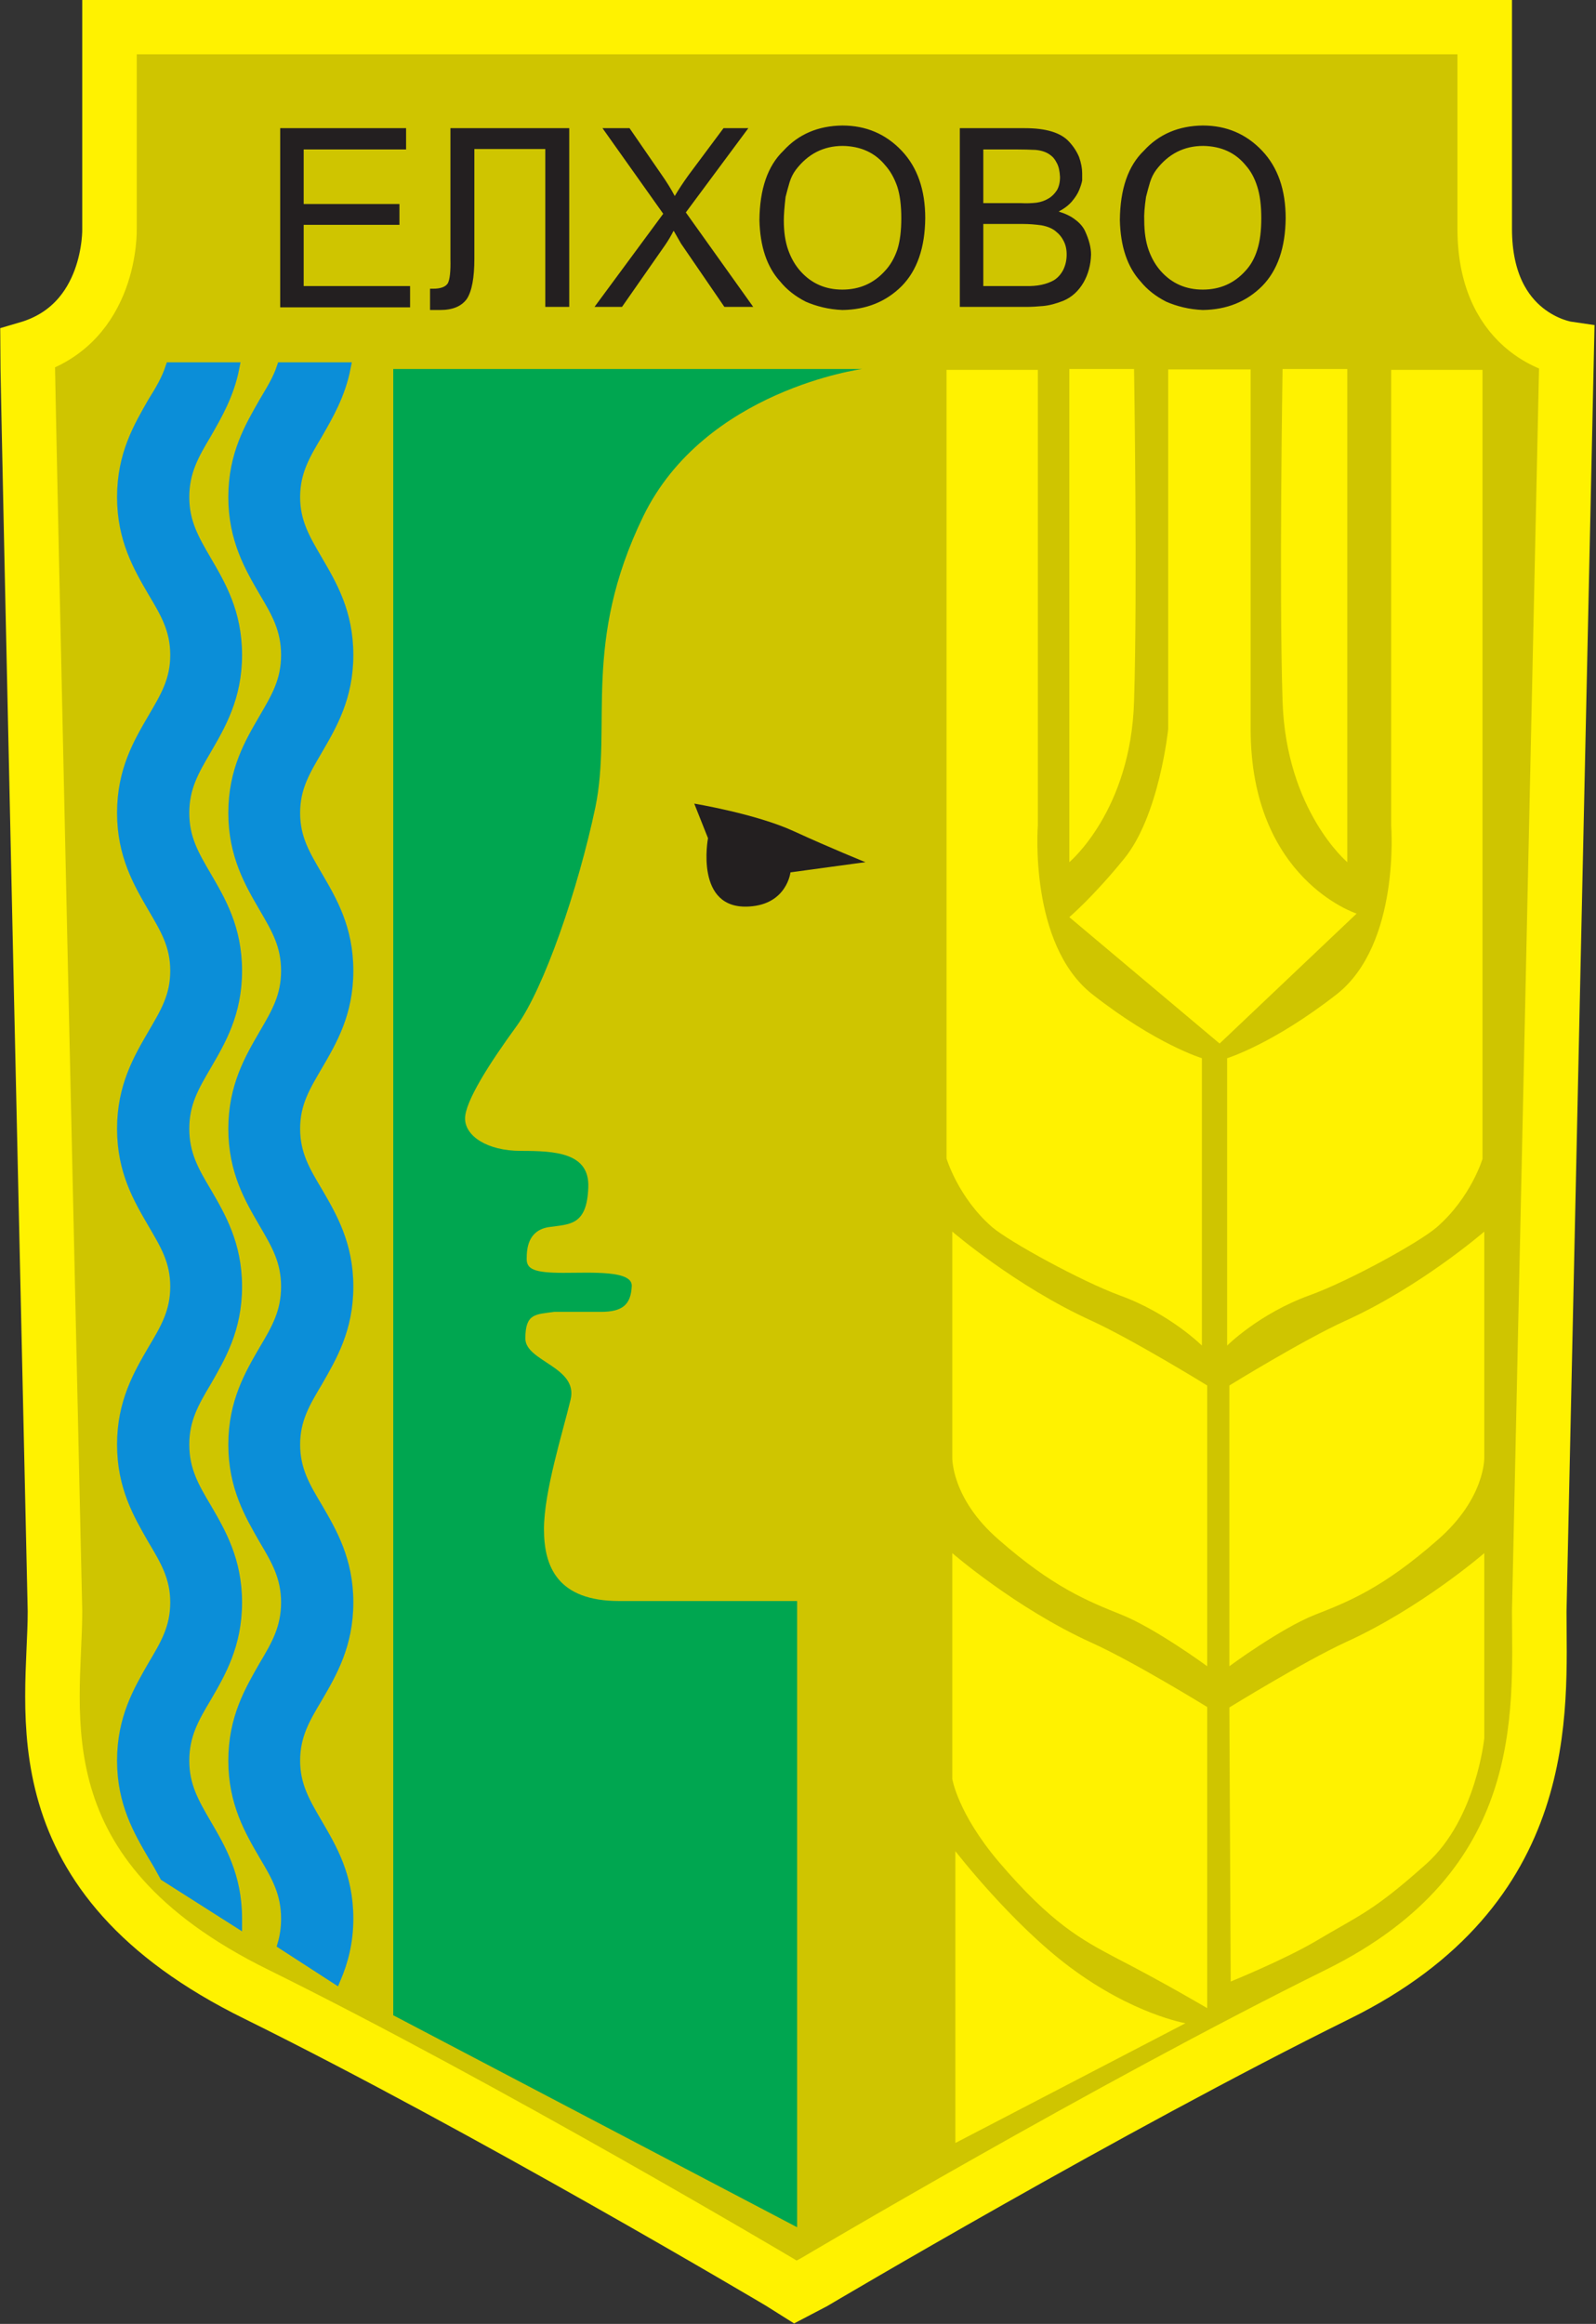 <svg version="1.2" xmlns="http://www.w3.org/2000/svg" viewBox="0 0 360 524" width="360" height="524">
	<rect x="0" y="0" width="360" height="524" fill="#333333" stroke="none"/>
	<title>Elhovo-pdf</title>
	<style>
		.s0 { fill: #cfc500;stroke: #fff200;stroke-width: 12.3 } 
		.s1 { fill: #00a650 } 
		.s2 { fill: #231f20 } 
		.s3 { fill: #fff200 } 
		.s4 { fill: #0b8ed8;stroke: #0b8ed8;stroke-width: 2.4 } 
	</style>
	<path id="Path 1" class="s0" d="m25 6.1h309.9c0 0 0 19.9 0 45.5 0 24.3 18.5 27 18.5 27l-6.2 284.7c0 22.4 3.4 62.3-45.5 86.4-51.8 25.6-118.1 64.9-118.1 64.9l-4.2 2.2-3.5-2.2c0 0-66.2-39.3-118-64.9-54.6-26.8-45.5-64-45.5-86.4 0 0-6.2-276.2-6.2-284.7 19.1-5.6 18.5-27 18.5-27v-45.5z"/>
	<path id="Path 2" class="s1" d="m88.7 454.4v-371.2h105.8c0 0-35.5 4.7-49.4 33.2-13.9 28.6-7 47.1-10.8 65.6-3.9 18.5-11.6 40.9-17.8 49.4-6.2 8.5-11.6 17-11.6 20.8 0 3.9 4.9 7.3 12.6 7.3 7.7 0 15.5 0.4 15.2 8.2-0.3 8.8-4.3 8.3-9 9-4.6 0.8-4.9 4.8-4.9 7.2 0 2.3 1.8 3.1 8.3 3.1 6.4 0 15.6-0.6 15.4 3-0.2 4.2-2.1 5.8-7 5.8-4.9 0-10.5 0-10.5 0-4.2 0.6-6.5 0.3-6.5 6 0 5.2 12 6.4 10.2 13.8-1.8 7.5-6 20.7-6 29.2 0 8.5 3.1 16.2 17 16.2 13.9 0 40.1 0 40.1 0v141.2z"/>
	<path id="Path 3" fill-rule="evenodd" class="s2" d="m63.2 28.9h28.4v4.8h-23.1v12.3h21.6v4.7h-21.6v13.8h24v4.8h-29.3zm43.8 4.7v24.7q0 6.5-1.7 9.1-1.8 2.5-6 2.5h-2.3v-4.8h0.7q2.5 0 3.3-1.2 0.7-1.3 0.6-5.5v-29.5h26.8v40.3h-5.4v-35.6zm42.6 14.6l-13.7-19.3h6.1l7.1 10.3q1.9 2.7 3.1 5 1.3-2.2 3.1-4.7l7.9-10.6h5.6l-14.1 19 15.2 21.3h-6.5l-9.8-14.3q-0.8-1.4-1.6-2.8h-0.1q-0.8 1.6-1.9 3.2l-9.7 13.9h-6.2zm21.7 1.4q0.1-10.5 5.4-15.6 5.1-5.6 13.3-5.7 8 0 13.4 5.7 5.3 5.6 5.3 15.2-0.1 10-5.3 15.3-5.3 5.3-13.4 5.4-2.3-0.1-4.4-0.6-2.1-0.5-3.9-1.3-3.5-1.8-5.7-4.5-4.5-4.9-4.7-13.9zm5.5 0.1q0 3.9 1 6.7 1 2.8 2.8 4.8 3.7 4.1 9.4 4.1 5.8 0 9.6-4.2 1.8-1.9 2.8-4.8 0.9-2.8 0.9-7.1 0-4.3-0.9-7.1-1-2.9-2.7-4.8-3.5-4.3-9.6-4.4-6.5 0-10.6 5.4-0.9 1.2-1.4 2.8-0.5 1.7-0.9 3.3-0.4 3.4-0.4 5.3zm39.7-20.8h14.7q7.1 0 9.9 3 1.5 1.6 2.3 3.5 0.7 2 0.7 3.7 0 0.6 0 1.6-0.2 1-0.7 2.2-0.5 1.2-1.6 2.5-1.1 1.3-3 2.3 2.3 0.7 3.7 1.8 1.5 1.1 2.2 2.5 1.4 3 1.4 5.4-0.1 3.5-1.7 6.3-1.7 2.9-4.5 4.1-2.5 1-4.6 1.2-2.1 0.2-3.8 0.2h-15zm5.3 16.9h8.4q1.9 0.1 3.6-0.1 1.5-0.2 2.8-1 1-0.6 1.8-1.8 0.7-1.2 0.7-3-0.1-2-0.7-3.1-0.6-1.2-1.3-1.7-1.3-1.1-3.5-1.3-2.1-0.1-4-0.1h-7.8zm0 18.7h9.6q3.8 0.1 6.3-1.3 1.3-0.8 2.1-2.3 0.8-1.6 0.8-3.5 0-1.8-0.7-3.1-0.6-1.2-1.6-2-1.2-1.1-3.4-1.5-2.2-0.3-4.1-0.3h-9zm30.8-14.9q0.1-10.5 5.4-15.6 5.1-5.6 13.3-5.7 8 0 13.4 5.7 5.3 5.6 5.3 15.2-0.1 10-5.3 15.3-5.3 5.3-13.4 5.4-2.3-0.1-4.4-0.6-2.1-0.5-3.9-1.3-3.5-1.8-5.7-4.5-4.5-4.9-4.7-13.9zm5.5 0.1q0 3.9 1 6.7 1 2.8 2.8 4.8 3.7 4.1 9.4 4.1 5.8 0 9.6-4.2 1.8-1.9 2.7-4.8 0.9-2.8 0.9-7.1 0-4.3-0.9-7.1-0.9-2.9-2.6-4.8-3.5-4.3-9.6-4.4-6.5 0-10.6 5.4-0.9 1.2-1.4 2.8-0.5 1.7-0.9 3.3-0.5 3.4-0.4 5.3z"/>
	<path id="Path 4" class="s3" d="m213.5 83.4h20.6v102.7c0 0-2.1 26.8 12.3 38.1 14.4 11.3 24.7 14.4 24.7 14.4v64.8c0 0-7.2-7.2-18.5-11.3-8.9-3.3-24.9-12.1-28.8-15.4-7.7-6.7-10.3-15.5-10.3-15.5zm120.9 177.9c0 0-2.6 8.7-10.3 15.4-3.9 3.4-19.9 12.2-28.8 15.4-11.3 4.1-18.5 11.3-18.5 11.3v-64.8c0 0 10.2-3.1 24.7-14.4 14.4-11.3 12.3-38 12.3-38v-102.8h20.6zm-80.9-67.6c8-9.7 10-29.3 10-29.3v-81.1h18.6c0 0 0 47.1 0 81.1 0 33.9 23.9 41.6 23.9 41.6l-30.9 29.3-33.9-28.5c0 0 5.4-4.6 12.3-13.1z"/>
	<path id="Path 5" class="s2" d="m156.6 181.2c0 0 13.9 2.3 22.4 6.2 8.5 3.9 16.2 7 16.2 7l-16.9 2.3c0 0-0.8 7.2-9.3 7.7-12.4 0.8-9.3-15.4-9.3-15.4z"/>
	<path id="Path 6" class="s3" d="m255.8 83.2c0 0 0.8 50.2 0 74.9-0.7 24.7-14.6 36.3-14.6 36.3v-111.2zm48.1 0v111.2c0 0-13.8-11.6-14.6-36.3-0.8-24.7 0-74.9 0-74.9zm-89.1 194.5c0 0 14.3 12.3 31.2 20 9.6 4.4 26.3 14.7 26.3 14.7v63.3c0 0-11.6-8.5-19.3-11.6-7.7-3.1-15.5-6.2-27.8-17-10.7-9.3-10.4-18.5-10.4-18.5zm120 50.9c0 0 0.3 9.2-10.5 18.6-12.3 10.8-20 13.9-27.7 16.9-7.8 3.1-19.3 11.6-19.3 11.6v-63.3c0 0 16.7-10.3 26.2-14.6 17-7.7 31.3-20.1 31.3-20.1zm-120 21.6c0 0 14.3 12.4 31.2 20.1 9.6 4.3 26.3 14.6 26.3 14.6v67.9c0 0-9.6-5.7-20.9-11.5-7.3-3.9-14.2-7.5-26.2-21.6-9.2-10.9-10.4-18.6-10.4-18.6zm120 41.7c0 0-1.8 18.2-13 28.3-12.2 10.9-14.8 11.4-25.2 17.6-7.2 4.2-19 9-19 9l-0.3-61.8c0 0 16.7-10.3 26.2-14.7 17-7.7 31.3-20.1 31.3-20.1zm-119.3 25.5c0 0 12.6 16.3 25.9 26.2 14.2 10.6 26 12.6 26 12.6l-51.9 27z"/>
	<path id="Path 7" class="s4" d="m71.6 240.2c-2.8 4.8-5.1 8.5-5.1 14.3 0 5.8 2.3 9.6 5.1 14.3 3.2 5.5 6.9 11.8 6.9 21.3 0 9.6-3.7 15.8-6.9 21.4-2.8 4.7-5.1 8.5-5.1 14.2 0 5.8 2.3 9.6 5.1 14.3 3.2 5.5 6.9 11.8 6.9 21.3 0 9.6-3.7 15.9-6.9 21.4-2.8 4.7-5.1 8.5-5.1 14.3 0 5.7 2.3 9.5 5.1 14.3 3.2 5.5 6.9 11.7 6.9 21.3 0 5.4-1.2 9.7-2.8 13.5l-11.9-7.7c0.5-1.7 0.8-3.6 0.8-5.8 0-5.8-2.2-9.6-5-14.3-3.2-5.5-6.9-11.8-6.9-21.3 0-9.6 3.7-15.8 6.9-21.4 2.8-4.7 5-8.5 5-14.3 0-5.7-2.2-9.5-5-14.2-3.2-5.6-6.9-11.8-6.9-21.4 0-9.5 3.7-15.8 6.9-21.3 2.8-4.7 5-8.5 5-14.3 0-5.8-2.2-9.5-5-14.3-3.2-5.5-6.9-11.7-6.9-21.3 0-9.5 3.7-15.8 6.9-21.3 2.8-4.8 5-8.5 5-14.3 0-5.8-2.2-9.5-5-14.3-3.2-5.5-6.9-11.8-6.9-21.3 0-9.6 3.7-15.8 6.9-21.3 2.8-4.8 5-8.5 5-14.3 0-5.8-2.2-9.6-5-14.3-3.2-5.5-6.9-11.8-6.9-21.3 0-9.6 3.7-15.8 6.9-21.4 1.6-2.7 3.1-5.1 4-7.8h14.3c-1.2 6.1-3.9 10.7-6.3 14.9-2.8 4.7-5.1 8.5-5.1 14.3 0 5.7 2.3 9.5 5.1 14.3 3.2 5.5 6.9 11.7 6.9 21.3 0 9.5-3.7 15.8-6.9 21.3-2.8 4.8-5.1 8.5-5.1 14.3 0 5.8 2.3 9.5 5.1 14.3 3.2 5.5 6.9 11.7 6.9 21.3 0 9.6-3.7 15.8-6.9 21.3z"/>
	<path id="Path 8" class="s4" d="m46.5 240.2c-2.8 4.8-5 8.5-5 14.3 0 5.8 2.2 9.6 5 14.3 3.2 5.5 6.9 11.8 6.9 21.3 0 9.6-3.7 15.8-6.9 21.4-2.8 4.7-5 8.5-5 14.2 0 5.8 2.2 9.6 5 14.3 3.2 5.5 6.9 11.8 6.9 21.3 0 9.6-3.7 15.9-6.9 21.4-2.8 4.7-5 8.5-5 14.3 0 5.7 2.2 9.5 5 14.3 3.2 5.5 6.9 11.7 6.9 21.3q0 0.4 0 0.7l-16.2-10.3c-0.8-1.5-1.7-3.1-2.7-4.7-3.2-5.5-6.9-11.8-6.9-21.3 0-9.6 3.7-15.8 6.9-21.4 2.8-4.7 5.1-8.5 5.1-14.3 0-5.7-2.3-9.5-5.1-14.2-3.2-5.6-6.9-11.8-6.9-21.4 0-9.5 3.7-15.8 6.9-21.3 2.8-4.7 5.1-8.5 5.1-14.3 0-5.8-2.3-9.5-5.1-14.3-3.2-5.5-6.9-11.7-6.9-21.3 0-9.5 3.7-15.8 6.9-21.3 2.8-4.8 5.1-8.5 5.1-14.3 0-5.8-2.3-9.5-5.1-14.3-3.2-5.5-6.9-11.8-6.9-21.3 0-9.6 3.7-15.8 6.9-21.3 2.8-4.8 5.1-8.5 5.1-14.3 0-5.8-2.3-9.6-5.1-14.3-3.2-5.5-6.9-11.8-6.9-21.3 0-9.6 3.7-15.8 6.9-21.4 1.7-2.7 3.1-5.1 4-7.8h14.3c-1.2 6.1-3.9 10.7-6.3 14.9-2.8 4.7-5 8.5-5 14.3 0 5.7 2.2 9.5 5 14.3 3.2 5.5 6.9 11.7 6.9 21.3 0 9.5-3.7 15.8-6.9 21.3-2.8 4.8-5 8.5-5 14.3 0 5.8 2.2 9.5 5 14.3 3.2 5.5 6.9 11.7 6.9 21.3 0 9.6-3.7 15.8-6.9 21.3z"/>
</svg>